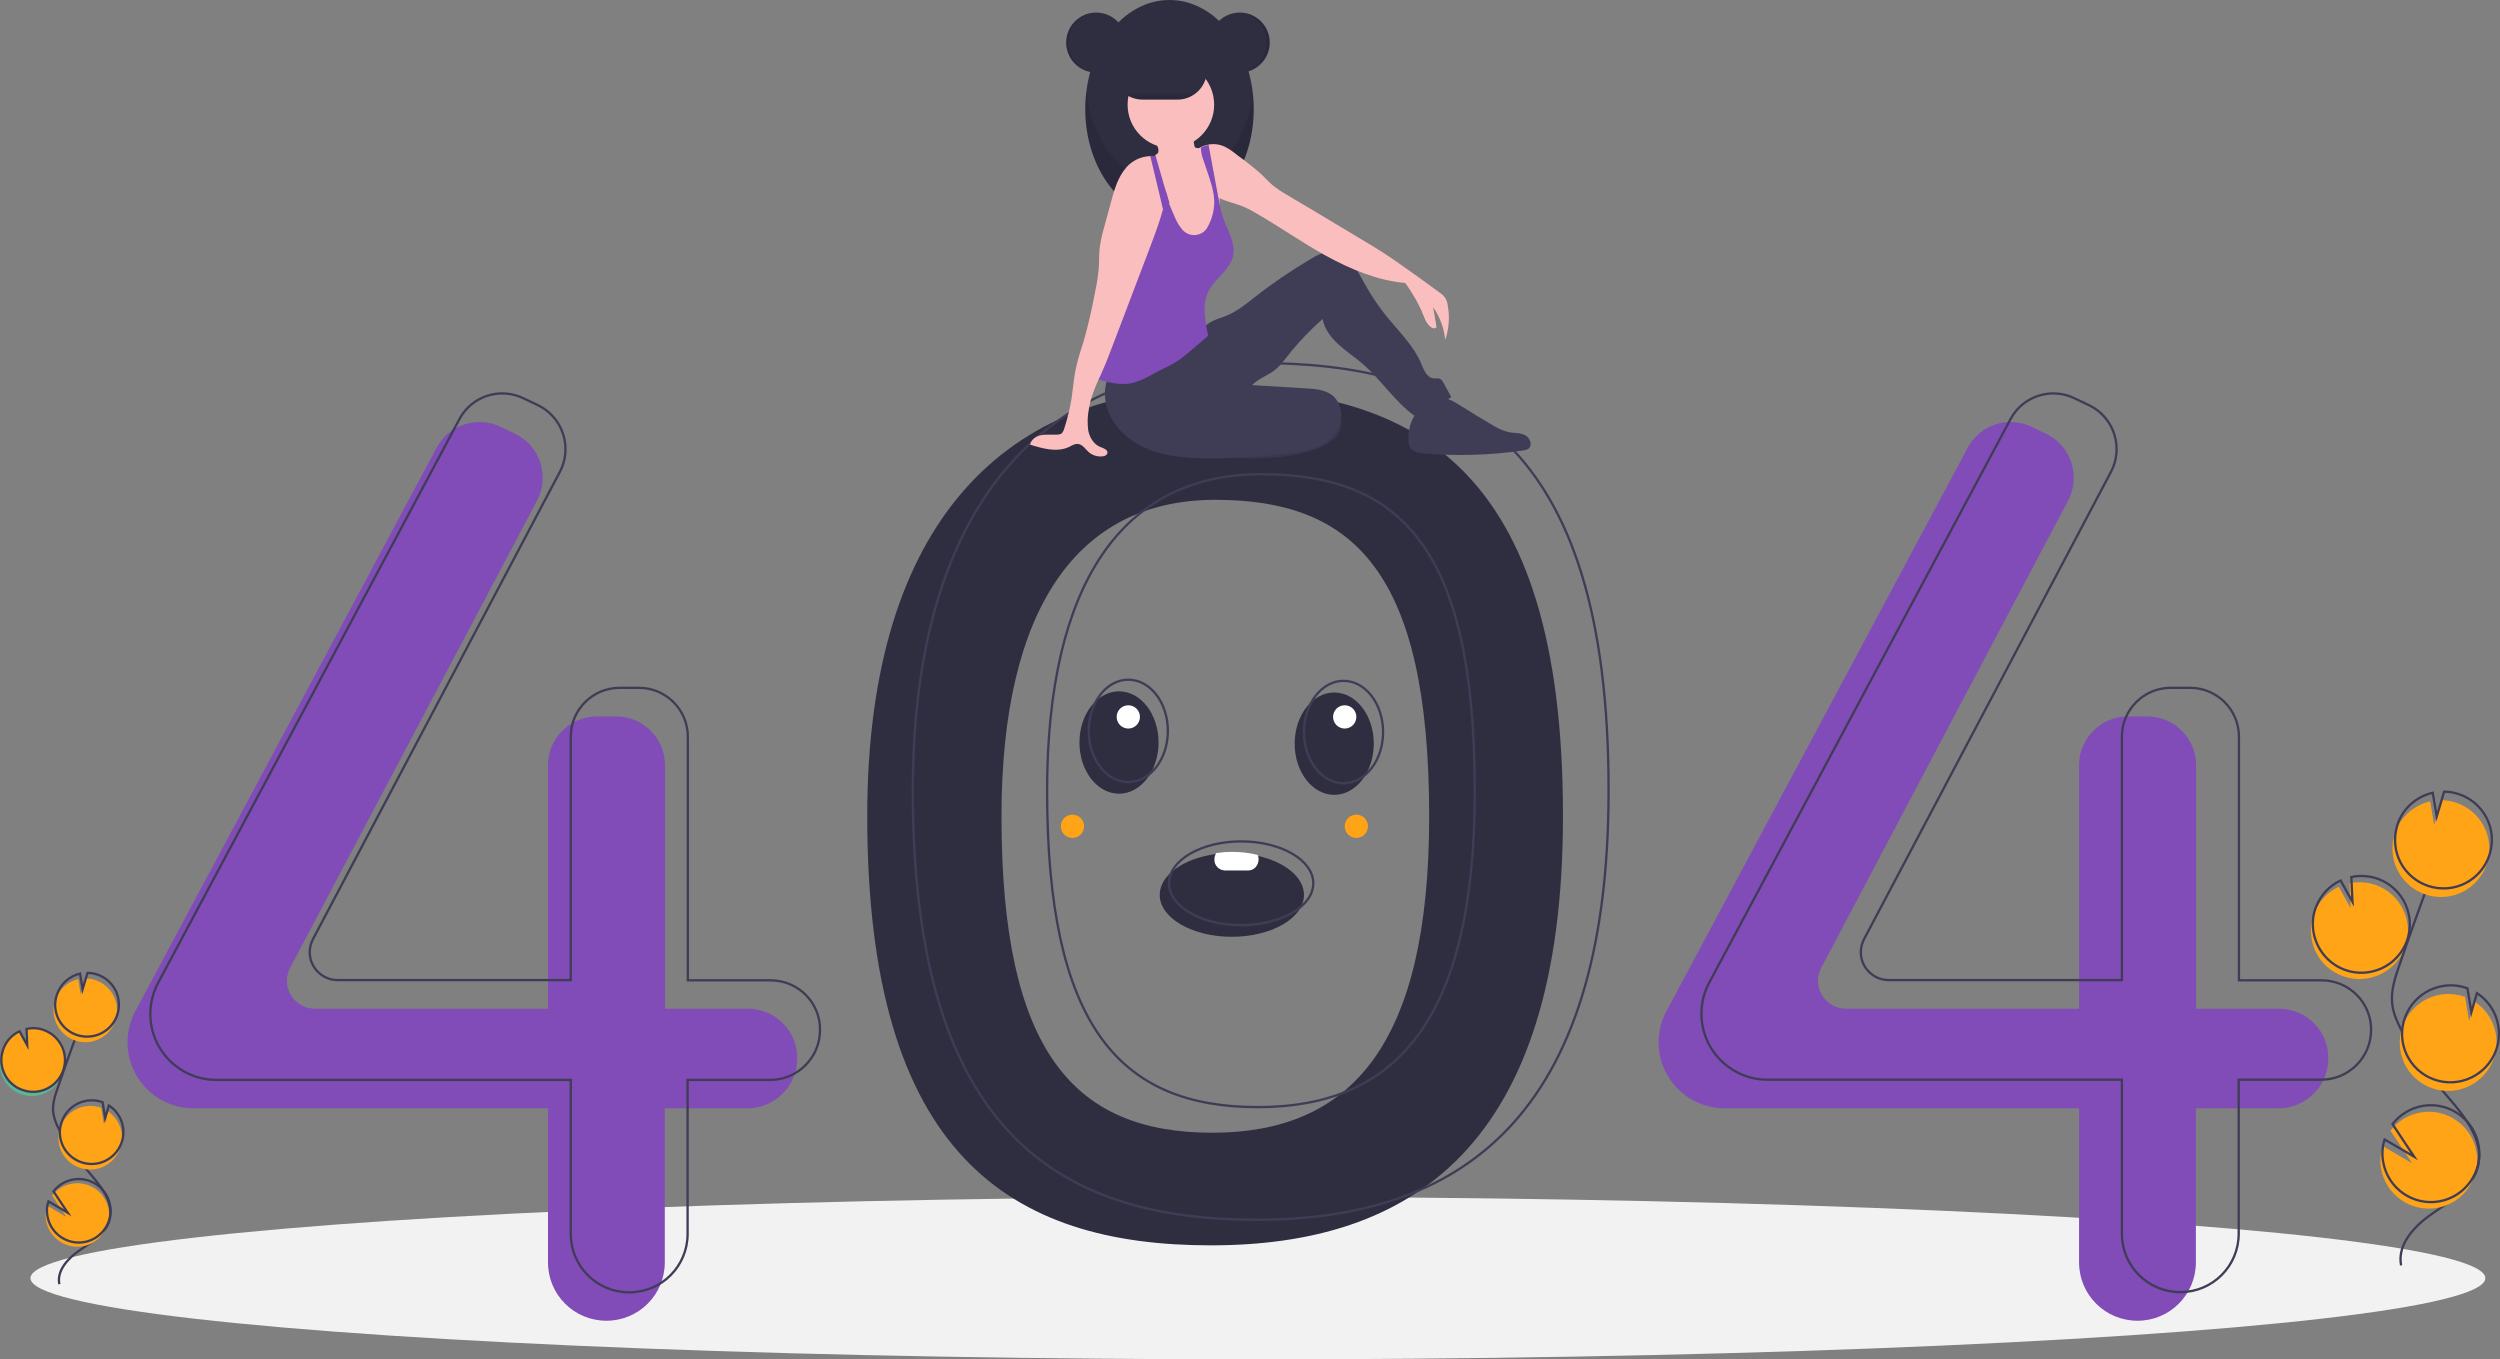 <?xml version="1.0" encoding="utf-8"?>
<!-- Generator: Adobe Illustrator 25.1.0, SVG Export Plug-In . SVG Version: 6.00 Build 0)  -->
<svg version="1.1" id="fd59ce54-f850-4dfc-bc34-dd7d379d600e"
	 xmlns="http://www.w3.org/2000/svg" xmlns:xlink="http://www.w3.org/1999/xlink" x="0px" y="0px" viewBox="0 0 1074.4 584.2"
	 style="enable-background:new 0 0 1074.4 584.2;" xml:space="preserve">
<rect x="0" y="0" width="1074.4" height="584.2" fill="#808080" stroke="none"/>
<style type="text/css">
	.st0{fill:#F2F2F2;}
	.st1{fill:#2F2E41;}
	.st2{fill:#814BB8;}
	.st3{fill:none;stroke:#3F3D56;stroke-miterlimit:10;}
	.st4{opacity:0.1;enable-background:new    ;}
	.st5{fill:#3F3D56;}
	.st6{fill:#FBBEBE;}
	.st7{fill:#FFA317;}
	.st8{fill:#57B894;}
	.st9{fill:#FFA317;stroke:#3F3D56;stroke-miterlimit:10;}
	.st10{fill:#FFFFFF;}
	.st11{fill:#FFA317;enable-background:new    ;}
</style>
<ellipse class="st0" cx="540.6" cy="549.3" rx="527.5" ry="34.9"/>
<path class="st1" d="M520.4,167c-85.9,0-147.7,55.1-147.7,183.8c0,145.8,61.7,184.4,147.7,184.4s151.3-42.3,151.3-184.4
	C671.8,198.9,606.4,167,520.4,167z M521,486.8c-59.5,0-90.6-34.9-90.6-135.9c0-89.1,32.4-136.1,91.9-136.1s91.9,30.9,91.9,136.1
	C614.2,449.3,580.5,486.8,521,486.8z"/>
<path class="st2" d="M321.3,433.5h-35.5V328.9c0-11.6-9.4-21-21-21h-8.3c-11.6,0-21,9.4-21,21l0,0v104.6H135.3c-6.6,0-12-5.4-12-12
	c0-1.9,0.5-3.9,1.4-5.6l106.1-200.8c5.4-10.2,1.5-22.9-8.7-28.3c-0.3-0.1-0.6-0.3-0.8-0.4l-6.3-3c-10.1-4.8-22.2-0.8-27.4,9.1
	l-129.4,242c-2.2,4.1-3.4,8.7-3.4,13.4l0,0c0,15.7,12.7,28.4,28.4,28.4c0,0,0,0,0,0h152.3v66.2c0,13.9,11.2,25.1,25.1,25.1l0,0h0
	c13.9,0,25.1-11.2,25.1-25.1l0,0v-66.2h35.5c11.8,0,21.4-9.6,21.4-21.4l0,0C342.8,443.1,333.2,433.5,321.3,433.5L321.3,433.5z"/>
<path class="st2" d="M979.3,433.5h-35.5V328.9c0-11.6-9.4-21-21-21h-8.3c-11.6,0-21,9.4-21,21l0,0v104.6H793.3c-6.6,0-12-5.4-12-12
	c0-1.9,0.5-3.9,1.4-5.6l106.1-200.8c5.4-10.2,1.5-22.9-8.7-28.3c-0.3-0.1-0.6-0.3-0.8-0.4l-6.3-3c-10.1-4.8-22.2-0.8-27.4,9.1
	l-129.4,242c-2.2,4.1-3.4,8.7-3.4,13.4l0,0c0,15.7,12.7,28.4,28.4,28.4l0,0h152.3v66.2c0,13.9,11.2,25.1,25.1,25.1c0,0,0,0,0,0l0,0
	c13.9,0,25.1-11.2,25.1-25.1c0,0,0,0,0,0v-66.2h35.5c11.8,0,21.4-9.6,21.4-21.4l0,0l0,0C1000.8,443.1,991.2,433.5,979.3,433.5
	L979.3,433.5z"/>
<path class="st3" d="M331.1,421.3h-35.5V316.6c0-11.6-9.4-21-21-21l0,0h-8.3c-11.6,0-21,9.4-21,21v0v104.6H145.1
	c-6.6,0-12-5.4-12-12c0-1.9,0.5-3.9,1.4-5.6l106.1-200.8c5.4-10.2,1.5-22.9-8.7-28.3c-0.3-0.1-0.6-0.3-0.8-0.4l-6.3-3
	c-10.1-4.8-22.2-0.8-27.4,9.1L68,422.3c-2.2,4.1-3.4,8.7-3.4,13.4l0,0c0,15.7,12.7,28.4,28.4,28.4h152.3v66.2
	c0,13.9,11.2,25.1,25.1,25.1l0,0h0c13.9,0,25.1-11.2,25.1-25.1l0,0v-66.2h35.5c11.8,0,21.4-9.6,21.4-21.4l0,0
	C352.6,430.9,343,421.3,331.1,421.3z"/>
<path class="st3" d="M997.7,421.3h-35.5V316.6c0-11.6-9.4-21-21-21l0,0h-8.3c-11.6,0-21,9.4-21,21v0v104.6H811.7
	c-6.6,0-12-5.4-12-12c0-1.9,0.5-3.9,1.4-5.6l106.1-200.8c5.4-10.2,1.5-22.9-8.7-28.3c-0.3-0.1-0.6-0.3-0.8-0.4l-6.3-3
	c-10.1-4.8-22.2-0.8-27.4,9.1l-129.4,242c-2.2,4.1-3.4,8.7-3.4,13.4l0,0c0,15.7,12.7,28.4,28.4,28.4l0,0h152.3v66.2
	c0,13.9,11.2,25.1,25.1,25.1c0,0,0,0,0,0l0,0c13.9,0,25.1-11.2,25.1-25.1c0,0,0,0,0,0v-66.2h35.5c11.8,0,21.4-9.6,21.4-21.4l0,0l0,0
	C1019.1,430.9,1009.5,421.3,997.7,421.3C997.7,421.3,997.7,421.3,997.7,421.3z"/>
<path class="st3" d="M540,156c-85.9,0-147.7,55.1-147.7,183.8c0,145.8,61.7,184.4,147.7,184.4s151.3-42.3,151.3-184.4
	C691.4,187.8,626,156,540,156z M540.6,475.8c-59.5,0-90.6-34.9-90.6-135.9c0-89.1,32.4-136.1,91.9-136.1s91.9,30.9,91.9,136.1
	C633.8,438.3,600.1,475.8,540.6,475.8L540.6,475.8z"/>
<circle class="st1" cx="471.1" cy="18.3" r="12.9"/>
<ellipse class="st1" cx="502.6" cy="46.9" rx="36.2" ry="46.9"/>
<path class="st4" d="M502.6,79.6c-18.1,0-33.1-17.3-35.8-39.8c-0.3,2.4-0.4,4.7-0.4,7.1c0,25.9,16.2,46.9,36.2,46.9
	s36.2-21,36.2-46.9c0-2.4-0.1-4.7-0.4-7.1C535.7,62.3,520.7,79.6,502.6,79.6z"/>
<path class="st5" d="M576.2,184.2c-0.8,3.2-4.1,5.8-7.8,7.5c-7.8,3.8-17.4,4.9-26.8,5.3c-2.4,0.1-4.8,0.1-7.1-0.1
	c-4.6-0.4-8.9-2.4-12.3-5.6c-0.8-0.5-1-1.5-0.5-2.3c0.1-0.2,0.3-0.4,0.5-0.5c5-5.5,13.3-8.8,21.6-11.2c6.3-1.8,17.4-6.6,24.3-5.9
	C574.9,171.9,577.2,180.2,576.2,184.2z"/>
<path class="st4" d="M576.2,184.2c-0.8,3.2-4.1,5.8-7.8,7.5c-7.8,3.8-17.4,4.9-26.8,5.3c-2.4,0.1-4.8,0.1-7.1-0.1
	c-4.6-0.4-8.9-2.4-12.3-5.6c-0.8-0.5-1-1.5-0.5-2.3c0.1-0.2,0.3-0.4,0.5-0.5c5-5.5,13.3-8.8,21.6-11.2c6.3-1.8,17.4-6.6,24.3-5.9
	C574.9,171.9,577.2,180.2,576.2,184.2z"/>
<path class="st5" d="M477,160.3c-2.4,4.7-2.8,10.1-1.2,15.1c1.6,4.9,4.7,9.3,8.8,12.5c10.1,8.1,24,9.2,36.9,9.1
	c11.3-0.1,22.7-0.9,33.9-2.3c3.8-0.3,7.5-1.2,11-2.6c4.2-1.8,7.9-5.2,9.4-9.5s0.4-9.7-3.1-12.6c-3.1-2.5-7.5-2.9-11.5-3.1l-23.1-1.4
	c2.3-2.3,5.3-3.6,8.1-5.3c3.7-2.2,6.1-6,8.8-9.3c4.1-4.9,8.6-9.6,13.4-13.8c0.8,4.3,3.5,7.8,6.7,10.8s6.9,5.4,10.2,8.2
	c8.1,6.9,13.9,16.2,22.4,22.5c5.8-1.5,11.3-4.3,16-8l-3.3-6c-0.3-0.6-0.7-1.2-1.2-1.6c-0.9-0.6-2.1-0.3-3.2-0.4
	c-2.9-0.4-4.2-3.8-5.3-6.5c-3.1-7.4-9.1-13.2-14.2-19.4c-3.8-4.6-7.1-9.5-10-14.7c-1.7-3.1-3.3-6.3-5.6-9s-5.6-4.8-9.1-4.8
	c-3.1,0-6,1.6-8.7,3.2c-8.2,4.9-16.1,10.2-23.6,16.1c-3.9,3.1-7.9,6.3-12.5,8.2c-1.9,0.8-4,1.3-5.9,2.3c-3.3,1.7-5.8,4.5-8.4,7.1
	C503.2,154,490.2,159.9,477,160.3z"/>
<path class="st6" d="M525.3,96.1c-0.1,2.8-0.7,5.5-1.7,8c-1.1,2.6-3.2,4.6-5.8,5.6c-1.8,0.5-3.8,0.6-5.6,0.2
	c-1.6-0.2-3.2-0.7-4.6-1.6c-2.2-1.5-3.2-4.1-3.6-6.7c-0.4-2.6-0.2-5.2-0.5-7.9c-0.2-2.1-0.6-4.2-1.2-6.3c-0.2-0.7-0.3-1.4-0.5-2
	c-0.2-0.7-0.3-1.4-0.5-2c-0.1-0.6-0.3-1.3-0.4-1.9c-0.1-0.5-0.2-1.1-0.2-1.6c-0.1-1.6-0.3-3.3-0.8-4.8c-0.5-1-1-2-1.7-2.9
	c-0.3-0.4-0.6-0.8-0.8-1.2c-0.7-1.1-1.1-2.4-1-3.7c0-0.2,0.1-0.4,0.1-0.6c0-0.1,0.1-0.2,0.1-0.2c0.6-0.2,1-0.6,1.2-1.1
	c0.1-0.6,0.1-1.2-0.1-1.8c-0.2-0.8-0.6-1.6-1-2.3c-0.3-0.5-1.2-1.3-1.2-1.9c0-1.1,2.1-2,3-2.4c2.7-1.3,5.6-1.9,8.6-1.7
	c1.9,0.1,4,0.7,5,2.3c0.9,1.4,0.8,3.3,1.2,5c0,0.2,0.1,0.5,0.3,0.7c0.2,0.2,0.5,0.3,0.7,0.3c0.5,0.1,0.9,0.1,1.4,0.1h0
	c0.1,0,0.2,0,0.4-0.1c0.7-0.1,1.4-0.4,2-0.9c0.4-0.1,0.8-0.2,1.2-0.3c0,0,0,0,0,0c1.6,5,1.8,10.3,3.1,15.4c0.6,2.5,1.6,5,1.7,7.6
	c0,0.1,0,0.2,0,0.3c0,0.8,0,1.7,0,2.5c0,0.4,0.1,0.7,0.1,1.1c0.1,0.6,0.3,1.2,0.5,1.7l0,0c0.1,0.2,0.1,0.4,0.2,0.6
	c0,0.1,0.1,0.3,0.1,0.4l0,0C525.4,93.3,525.5,94.7,525.3,96.1z"/>
<circle class="st6" cx="503.2" cy="45" r="18.6"/>
<path class="st6" d="M621.1,146.1c-0.5-5.1-2.3-9.9-5.2-14.1c0.5,2.9,1,5.7,1.4,8.6c-1.2,0.4-2.6-0.1-3.4-1c-0.8-1-1.4-2.1-1.8-3.3
	c-2.1-5.2-4.9-10.2-8.2-14.7c-11.8-1-23.5-5.9-33.9-11.6c-10.4-5.7-20.1-12.6-30.4-18.5c-1.8-1.1-3.6-2-5.5-2.8
	c-3.2-1.3-6.8-2-9.9-3.5c-0.2-0.1-0.4-0.2-0.6-0.3c-0.7-0.4-1.3-0.8-1.9-1.3c-0.3-0.3-0.6-0.6-0.9-0.9c-1.5-1.8-2.7-3.8-3.6-6
	c-1.6-3.6-2.2-8-3.8-11.6c0.7-0.7,1.6-1.3,2.5-1.8h0c0.1-0.1,0.3-0.1,0.4-0.2c0.6-0.3,1.3-0.5,2-0.7c0.4-0.1,0.8-0.2,1.2-0.3
	c0,0,0,0,0,0c1.8-0.3,3.7-0.2,5.5,0.4c2.6,0.9,4.8,2.6,6.9,4.3c3.5,2.5,6.9,5.2,10.1,8c1.8,1.7,3.4,3.6,5.4,5.2
	c1.6,1.2,3.3,2.4,5.1,3.4c10.4,6.2,20.9,12.4,31.3,18.7c3.5,2.1,7.1,4.2,10.5,6.4c5.2,3.4,10.3,7.1,15.4,10.7c3,2.2,6,4.3,8.9,6.5
	c1,0.6,1.8,1.4,2.5,2.3c0.6,1.1,1,2.2,1.1,3.4C623.1,136.4,622.7,141.4,621.1,146.1z"/>
<path class="st2" d="M529.9,110.1c-1.3,5.6-6.9,9-9.9,13.9c-3.7,6.1-2.2,13.2-0.8,20.3c-2.5,2.2-5.1,4.4-7.6,6.5
	c-1.4,1.2-2.8,2.4-4.3,3.5c-2.2,1.5-4.5,2.8-6.9,3.9c-2.2,1.2-4.5,2.3-6.7,3.5c-2.1,1.2-4.3,2.1-6.6,2.8c-4.4,1.1-9.1,0.3-13.5-1
	c-0.5-0.1-1-0.3-1.5-0.6c-0.3-0.2-0.5-0.4-0.7-0.6c-0.4-0.8-0.6-1.7-0.4-2.5c0.4-7.4,2.2-14.5,4-21.7c1-4.3,2.2-8.5,3.8-12.6
	c1.6-3.5,3.4-6.9,5.4-10.2c2.2-4.1,4.9-8,7.9-11.5c1.5-1.4,2.7-3,3.7-4.7c1.1-2.5,0.7-5.5,0.9-8.2c0.2-2.1,0.7-4.1,1.6-6v0
	c0.5-1,1.1-2,1.7-2.9c0.3,0.7,0.6,1.4,0.9,2.1c0.2,0.5,0.4,0.9,0.6,1.4c0.3,0.6,0.5,1.2,0.8,1.8c0.7,1.7,1.5,3.4,2.2,5.1
	c0.8,2.1,1.9,4.2,3.3,5.9c2.1,2.9,6.1,3.6,9.1,1.6c0.9-0.6,1.6-1.4,2.1-2.4c1.1-1.9,1.8-3.9,2.3-6c0.6-2.6,0.7-5.2,0.3-7.8
	c-0.8-5-2.9-10.1-4.4-14.8c-0.6-1.6-1-3.2-1.1-4.9c0-0.2,0-0.4,0.1-0.6c0,0,0-0.1,0-0.1c0.6-0.3,1.3-0.5,2-0.7
	c0.4-0.1,0.8-0.2,1.2-0.3c1.4,7.4,2.7,14.8,4.1,22.1c0,0.2,0.1,0.3,0.1,0.5c0.2,1.1,0.4,2.1,0.6,3.2c0.2,1,0.4,1.9,0.7,2.9l0,0
	c0.1,0.3,0.2,0.6,0.3,1l0,0c0.2,0.9,0.5,1.7,0.8,2.6C527.9,99.6,531.1,104.7,529.9,110.1z"/>
<path class="st5" d="M605.3,189c-0.1,1.1,0.2,2.2,0.6,3.1c1.2,2.1,3.9,2.6,6.4,2.8c14.1,1.2,28.3,0.7,42.3-1.3
	c0.8-0.1,1.5-0.3,2.2-0.7c2-1.4,0.8-4.8-1.4-5.9s-4.8-0.8-7.1-1.3c-2.4-0.6-4.6-1.6-6.7-2.9c-4.8-2.8-9.6-5.7-14.3-8.7
	c-2.8-1.8-6.1-3.7-9.2-2.6C609.4,174.5,605.2,179.8,605.3,189z"/>
<path class="st6" d="M501.4,83L501.4,83c0,0.1,0,0.3-0.1,0.4c0,0.2-0.1,0.4-0.1,0.6c-0.4,2-0.9,4-1.4,6c-1.5,5.5-3.5,10.8-5.5,16.1
	c-5.4,14.2-10.8,28.4-16.2,42.6c-1.4,3.6-2.7,7.2-4.3,10.7c-0.5,1.2-1,2.3-1.6,3.5c-1.9,4.3-3.7,8.7-4.3,13.2c-0.6,3-0.6,6-0.2,9
	c0.6,3,2.4,5.9,5.2,7c1.4,0.5,3.4,1.3,3,2.7c-0.2,0.8-1.1,1.2-1.9,1.3c-2.1,0.3-4.3-0.3-6-1.7c-1.5-1.3-2.7-3.4-4.7-3.6
	c-1.4-0.2-2.7,0.7-3.9,1.3c-5.2,2.4-11.2,0.7-16.7-1c0.4-2.2,2.6-3.7,4.8-4.1c2.2-0.4,4.5-0.1,6.7-0.2c0.7,0,1.4-0.1,2-0.5
	c0.5-0.5,0.9-1.2,1.1-1.9c1.4-4.3,2.5-8.7,3.2-13.1c0.7-4.7,1-9.4,2.1-14c0.8-3.6,2-7.1,3.1-10.6c2.1-7.3,3.7-14.6,5.1-22.1
	c0.7-3.1,1.1-6.2,1.4-9.4c0.2-2.6,0.1-5.2,0.3-7.8c0.4-3.4,1.1-6.7,2.1-10c1-3.6,1.9-7.1,2.9-10.7c1.4-5.3,3-10.7,6.6-14.8
	c2.5-2.9,6.2-4.6,10-4.8c0.7,0,1.4,0.1,2.1,0.2c0.1,0,0.2,0.1,0.3,0.1c0.8,0.2,1.5,0.5,2.2,0.9c1.1-0.7,1.7-0.5,2.4,0.6
	c0.6,1.2,1,2.5,0.9,3.8C502.3,76.1,502,79.6,501.4,83z"/>
<path class="st2" d="M502.6,87.2L502.6,87.2l-0.3,0.3l-2.5,2.5l-1.2-5.2l-4.3-17.9c0.7,0,1.4,0.1,2.1,0.2c0-0.2,0.1-0.4,0.1-0.6
	l0.2,0.7l1.4,4.9l2.7,9.3l0.5,1.5v0L502.6,87.2z"/>
<path class="st1" d="M518.7,30.2c0,3.3-1.3,6.5-3.7,8.9c-0.4,0.4-0.9,0.8-1.4,1.2c-2.2,1.6-4.8,2.5-7.5,2.5H491
	c-7,0-12.6-5.7-12.6-12.6c0-6.9,5.6-12.6,12.6-12.6h15.1C513,17.6,518.6,23.3,518.7,30.2z"/>
<circle class="st1" cx="532.8" cy="18.3" r="12.9"/>
<path class="st4" d="M532.5,5.3c-0.2,0-0.3,0-0.5,0c7.1,0.3,12.7,6.2,12.4,13.4c-0.2,6.8-5.7,12.2-12.4,12.4c0.2,0,0.3,0,0.5,0
	c7.1,0,12.9-5.8,12.9-12.9C545.4,11.1,539.6,5.3,532.5,5.3z"/>
<path class="st4" d="M471.1,5.3c0.2,0,0.3,0,0.5,0c-7.1,0.3-12.7,6.2-12.4,13.4c0.2,6.8,5.7,12.2,12.4,12.4c-0.2,0-0.3,0-0.5,0
	c-7.1,0-12.9-5.8-12.9-12.9C458.3,11.1,464,5.4,471.1,5.3z"/>
<path class="st4" d="M513.6,40.3c-2.2,1.6-4.8,2.5-7.5,2.5H491c-2.7,0-5.4-0.9-7.5-2.5H513.6z"/>
<path class="st6" d="M611.1,133.8c0,0,3.3,9.4,6.2,6.9l-2.4-12.2L611.1,133.8z"/>
<path class="st7" d="M1006.9,419.5c10.8,3.9,22.7-1.6,26.7-12.4c3.9-10.8-1.6-22.7-12.4-26.7c-3.7-1.3-7.6-1.6-11.5-0.8l0.5,10.7
	l-5.1-9.2c-5,2.3-8.8,6.6-10.7,11.7c-0.7,1.8-1.1,3.7-1.2,5.6C992.5,407.8,998.1,416.4,1006.9,419.5z"/>
<path class="st3" d="M1031.9,543.8c-1.8-9.1,6-17.2,13.6-22.4s16.6-10.4,19.2-19.3c3.8-12.8-7.4-24.5-16.1-34.6
	c-6.5-7.5-12-15.7-16.5-24.6c-1.8-3.5-3.5-7.2-4-11.2c-0.7-5.7,1.1-11.3,3-16.7c6.1-18,12.7-35.9,19.6-53.7"/>
<path class="st3" d="M1007.7,416.8c10.8,3.9,22.7-1.6,26.7-12.4c3.9-10.8-1.6-22.7-12.4-26.7c-3.7-1.3-7.6-1.6-11.5-0.8l0.5,10.7
	l-5.1-9.2c-5,2.3-8.8,6.6-10.7,11.7c-0.7,1.8-1.1,3.7-1.2,5.6C993.4,405,999,413.6,1007.7,416.8z"/>
<path class="st7" d="M1029.4,357.6c2.4-6.7,8.1-11.6,15-13.2l1.7,10.2l3.2-10.7c11.5,0.2,20.7,9.6,20.5,21.1
	c-0.2,11.5-9.6,20.7-21.1,20.5c-11.5-0.2-20.7-9.6-20.5-21.1C1028.2,362.1,1028.6,359.8,1029.4,357.6z"/>
<path class="st3" d="M1030.5,353.9c2.4-6.7,8.1-11.6,15-13.2l1.7,10.2l3.2-10.7c11.5,0.2,20.7,9.6,20.5,21.1
	c-0.2,11.5-9.6,20.7-21.1,20.5c-11.5-0.2-20.7-9.6-20.5-21.1C1029.3,358.4,1029.8,356.1,1030.5,353.9z"/>
<path class="st7" d="M1045,467.6c10.8,3.9,22.7-1.7,26.7-12.5c3.3-9.1-0.1-19.3-8.2-24.6l-2.4,8.2l-1.7-10.3c0,0,0,0-0.1,0
	c-10.8-3.9-22.7,1.7-26.7,12.5C1028.6,451.7,1034.2,463.7,1045,467.6C1045,467.6,1045,467.6,1045,467.6L1045,467.6z"/>
<path class="st3" d="M1046,463.9c10.8,3.9,22.7-1.7,26.7-12.5c3.3-9.1-0.1-19.3-8.2-24.6l-2.4,8.2l-1.7-10.3c0,0,0,0-0.1,0
	c-10.8-3.9-22.7,1.7-26.7,12.5C1029.6,448,1035.2,460,1046,463.9C1046,463.9,1046,463.9,1046,463.9L1046,463.9z"/>
<path class="st7" d="M1023.3,502.2c2,11.3,12.8,18.9,24.1,16.9s18.9-12.8,16.9-24.1c-2-11.3-12.8-18.9-24.1-16.9
	c-5.1,0.9-9.7,3.7-12.9,7.8l9.3,14l-12.7-7.4C1023,495.6,1022.7,498.9,1023.3,502.2z"/>
<path class="st3" d="M1024.2,499.4c2,11.3,12.8,18.9,24.1,16.9s18.9-12.8,16.9-24.1c-2-11.3-12.8-18.9-24.1-16.9
	c-5.1,0.9-9.7,3.7-12.9,7.8l9.3,14l-12.7-7.4C1023.8,492.8,1023.6,496.2,1024.2,499.4z"/>
<path class="st8" d="M9,470.2c7.1,2.6,14.9-1.1,17.5-8.2c2.6-7.1-1.1-14.9-8.2-17.5c-2.4-0.9-5-1.1-7.5-0.5l0.3,7l-3.3-6
	c-3.3,1.5-5.8,4.3-7,7.7c-0.4,1.2-0.7,2.4-0.8,3.7C-0.4,462.5,3.3,468.2,9,470.2z"/>
<path class="st3" d="M25.5,551.9c-1.2-6,3.9-11.3,8.9-14.7s10.9-6.8,12.6-12.7c2.5-8.4-4.9-16.1-10.6-22.8
	c-4.2-4.9-7.9-10.3-10.9-16.1c-1.3-2.3-2.2-4.8-2.6-7.3c-0.5-3.7,0.7-7.4,2-11c4-11.8,8.3-23.6,12.9-35.2"/>
<path class="st9" d="M9.6,468.4c7.1,2.6,14.9-1.1,17.5-8.2c2.6-7.1-1.1-14.9-8.2-17.5c-2.4-0.9-5-1.1-7.5-0.5l0.3,7l-3.3-6
	c-3.3,1.5-5.8,4.3-7,7.7c-0.4,1.2-0.7,2.4-0.8,3.7C0.2,460.7,3.8,466.4,9.6,468.4z"/>
<path class="st7" d="M23.8,429.5c1.6-4.4,5.3-7.6,9.8-8.7l1.1,6.7l2.1-7c7.6,0.1,13.6,6.3,13.5,13.9S44,448,36.5,447.9
	S22.9,441.6,23,434C23,432.5,23.3,431,23.8,429.5z"/>
<path class="st3" d="M24.6,427.1c1.6-4.4,5.3-7.6,9.8-8.7l1.1,6.7l2.1-7c7.6,0.1,13.6,6.3,13.5,13.9s-6.3,13.6-13.9,13.5
	s-13.6-6.3-13.5-13.9C23.8,430.1,24,428.6,24.6,427.1z"/>
<path class="st7" d="M34.1,501.8c7.1,2.6,14.9-1.1,17.5-8.2c2.2-6-0.1-12.7-5.4-16.1l-1.6,5.4l-1.1-6.8c0,0,0,0,0,0
	c-7.1-2.6-14.9,1.1-17.5,8.2C23.3,491.4,26.9,499.2,34.1,501.8C34,501.8,34,501.8,34.1,501.8z"/>
<path class="st3" d="M34.7,499.4c7.1,2.6,14.9-1.1,17.5-8.2c2.2-6-0.1-12.7-5.4-16.1l-1.6,5.4l-1.1-6.8c0,0,0,0,0,0
	c-7.1-2.6-14.9,1.1-17.5,8.2C23.9,489,27.6,496.8,34.7,499.4L34.7,499.4L34.7,499.4z"/>
<path class="st7" d="M19.8,524.5c1.3,7.4,8.4,12.4,15.8,11.1c7.4-1.3,12.4-8.4,11.1-15.8c-1.3-7.4-8.4-12.4-15.8-11.1
	c-3.4,0.6-6.4,2.4-8.5,5.1l6.1,9.2l-8.3-4.9C19.6,520.2,19.4,522.4,19.8,524.5z"/>
<path class="st3" d="M20.4,522.7c1.3,7.4,8.4,12.4,15.8,11.1c7.4-1.3,12.4-8.4,11.1-15.8c-1.3-7.4-8.4-12.4-15.8-11.1
	c-3.4,0.6-6.4,2.4-8.5,5.1l6.1,9.2l-8.3-4.9C20.1,518.4,20,520.6,20.4,522.7z"/>
<ellipse class="st1" cx="480.9" cy="319.1" rx="17" ry="22"/>
<ellipse class="st1" cx="573.4" cy="319.6" rx="17" ry="22"/>
<path class="st1" d="M560.4,384.6c0,9.9-13.9,18-31,18s-31-8.1-31-18c0-8.6,10.4-15.8,24.3-17.6c2.2-0.3,4.4-0.4,6.7-0.4
	c3.7,0,7.5,0.4,11.1,1.2C552.2,370.4,560.4,377,560.4,384.6z"/>
<ellipse class="st3" cx="484.9" cy="314.1" rx="17" ry="22"/>
<ellipse class="st3" cx="577.4" cy="314.6" rx="17" ry="22"/>
<ellipse class="st3" cx="533.4" cy="379.6" rx="31" ry="18"/>
<path class="st10" d="M540.9,369.3c0,1.3-0.5,2.5-1.3,3.4c-0.8,0.9-2,1.4-3.2,1.4h-10c-2.6-0.1-4.6-2.2-4.5-4.8c0-1,0.3-1.9,0.8-2.7
	c2.2-0.3,4.4-0.5,6.7-0.5c3.7,0,7.5,0.4,11.1,1.3C540.8,368,540.9,368.7,540.9,369.3z"/>
<circle class="st10" cx="484.9" cy="308.1" r="5"/>
<circle class="st10" cx="577.9" cy="308.1" r="5"/>
<circle class="st11" cx="582.9" cy="355.1" r="5"/>
<circle class="st11" cx="460.9" cy="355.1" r="5"/>
</svg>
